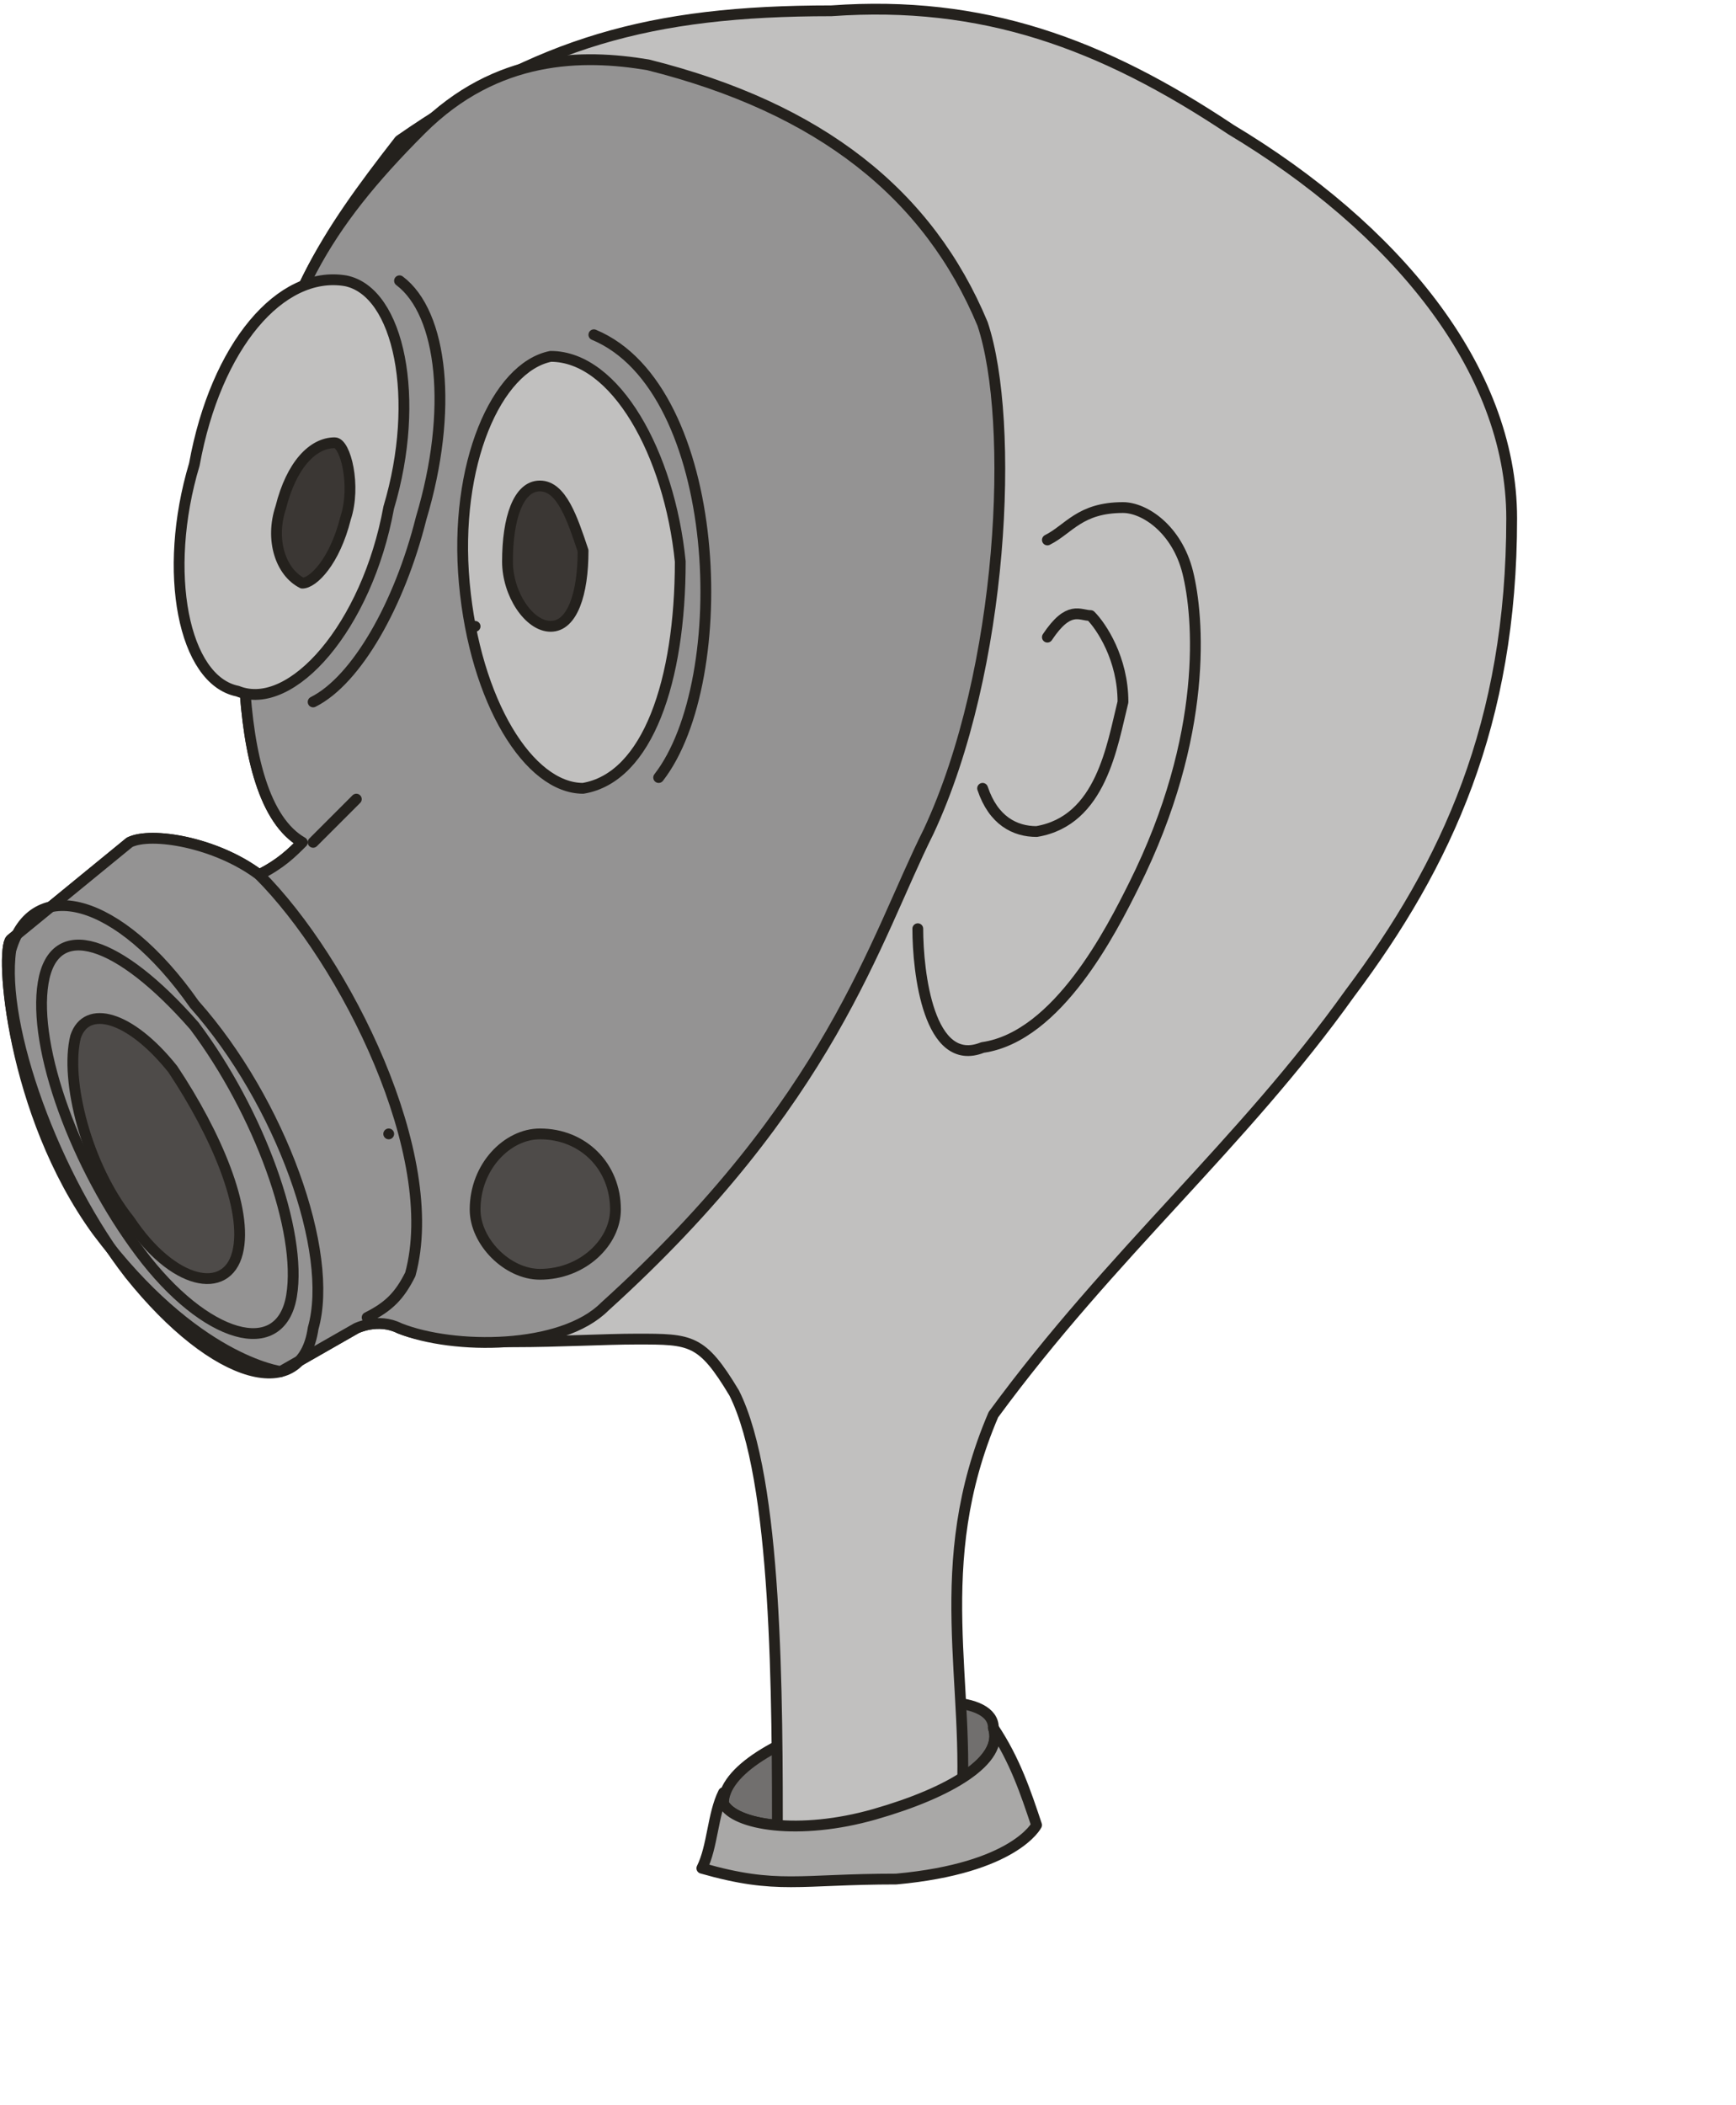 <?xml version="1.0" encoding="UTF-8" standalone="no"?>
<svg
   version="1.0"
   width="56.7mm"
   height="68.75mm"
   id="svg4565"
   sodipodi:docname="OQlogo.svg"
   inkscape:version="1.2 (dc2aedaf03, 2022-05-15)"
   xmlns:inkscape="http://www.inkscape.org/namespaces/inkscape"
   xmlns:sodipodi="http://sodipodi.sourceforge.net/DTD/sodipodi-0.dtd"
   xmlns="http://www.w3.org/2000/svg"
   xmlns:svg="http://www.w3.org/2000/svg"
   xmlns:rdf="http://www.w3.org/1999/02/22-rdf-syntax-ns#"
   xmlns:cc="http://creativecommons.org/ns#"
   xmlns:dc="http://purl.org/dc/elements/1.1/">
  <sodipodi:namedview
     pagecolor="#ffffff"
     bordercolor="#666666"
     borderopacity="1"
     objecttolerance="10"
     gridtolerance="10"
     guidetolerance="10"
     inkscape:pageopacity="0"
     inkscape:pageshadow="2"
     inkscape:window-width="1920"
     inkscape:window-height="1017"
     id="namedview4567"
     showgrid="false"
     inkscape:zoom="2.8622132"
     inkscape:cx="93.633836"
     inkscape:cy="116.69291"
     inkscape:window-x="-8"
     inkscape:window-y="-8"
     inkscape:window-maximized="1"
     inkscape:current-layer="svg4565"
     inkscape:showpageshadow="2"
     inkscape:pagecheckerboard="0"
     inkscape:deskcolor="#d1d1d1"
     inkscape:document-units="mm" />
  <defs
     id="defs4505">
    <pattern
       id="EMFhbasepattern"
       patternUnits="userSpaceOnUse"
       width="6"
       height="6"
       x="0"
       y="0" />
  </defs>
  <path
     style="fill:#716f6e;fill-opacity:1;fill-rule:evenodd;stroke:none"
     d="m 105.3,211.933 c -9.33,2.666 -15.995,6.665 -15.995,10.663 1.333,2.666 9.33,3.999 18.661,1.333 9.33,-2.666 15.995,-6.665 14.662,-10.663 0,-3.999 -9.33,-3.999 -17.328,-1.333 z"
     id="path4507" />
  <path
     style="fill:none;stroke:#24211d;stroke-width:1.333px;stroke-linecap:round;stroke-linejoin:round;stroke-miterlimit:4;stroke-dasharray:none;stroke-opacity:1"
     d="m 105.3,211.933 c -9.33,2.666 -15.995,6.665 -15.995,10.663 1.333,2.666 9.33,3.999 18.661,1.333 9.33,-2.666 15.995,-6.665 14.662,-10.663 0,-3.999 -9.33,-3.999 -17.328,-1.333 z"
     id="path4509" />
  <path
     style="fill:#c1c0bf;fill-opacity:1;fill-rule:evenodd;stroke:none"
     d="m 118.629,223.929 c 1.333,-15.995 -3.999,-30.657 3.999,-49.318 14.662,-19.994 30.657,-33.323 43.986,-51.984 11.996,-15.995 19.994,-33.323 19.994,-58.648 0,-18.661 -14.662,-35.989 -34.656,-47.985 C 135.957,5.332 121.295,0 102.634,1.333 c -22.66,0 -35.989,3.999 -53.317,15.995 -9.33,11.996 -14.662,19.994 -17.328,37.322 -2.666,17.328 -3.999,43.986 5.332,49.318 -1.333,1.333 -2.666,2.666 -5.332,3.999 -5.332,-3.999 -13.329,-5.332 -15.995,-3.999 L 1.333,115.963 C 0,117.296 1.333,137.29 11.996,150.619 23.992,167.947 31.99,169.28 34.656,169.28 l 9.33,-5.332 c 0,0 2.666,-1.333 5.332,0 6.665,2.666 21.327,1.333 29.324,1.333 6.665,0 7.997,0 11.996,6.665 5.332,10.663 5.332,37.322 5.332,55.982 z"
     id="path4511" />
  <path
     style="fill:none;stroke:#24211d;stroke-width:1.333px;stroke-linecap:round;stroke-linejoin:round;stroke-miterlimit:4;stroke-dasharray:none;stroke-opacity:1"
     d="m 118.629,223.929 c 1.333,-15.995 -3.999,-30.657 3.999,-49.318 14.662,-19.994 30.657,-33.323 43.986,-51.984 11.996,-15.995 19.994,-33.323 19.994,-58.648 0,-18.661 -14.662,-35.989 -34.656,-47.985 C 135.957,5.332 121.295,0 102.634,1.333 c -22.66,0 -35.989,3.999 -53.317,15.995 -9.33,11.996 -14.662,19.994 -17.328,37.322 -2.666,17.328 -3.999,43.986 5.332,49.318 -1.333,1.333 -2.666,2.666 -5.332,3.999 -5.332,-3.999 -13.329,-5.332 -15.995,-3.999 L 1.333,115.963 C 0,117.296 1.333,137.29 11.996,150.619 23.992,167.947 31.99,169.28 34.656,169.28 l 9.33,-5.332 c 0,0 2.666,-1.333 5.332,0 6.665,2.666 21.327,1.333 29.324,1.333 6.665,0 7.997,0 11.996,6.665 5.332,10.663 5.332,37.322 5.332,55.982 z"
     id="path4513" />
  <path
     style="fill:#949393;fill-opacity:1;fill-rule:evenodd;stroke:none"
     d="m 114.631,102.634 c 9.33,-19.994 10.663,-50.651 6.665,-62.647 C 114.631,23.992 101.301,13.329 79.975,7.997 71.977,6.665 61.314,6.665 51.984,15.995 39.987,27.991 34.656,37.322 31.99,54.649 c -2.666,17.328 -3.999,43.986 5.332,49.318 -1.333,1.333 -2.666,2.666 -5.332,3.999 -5.332,-3.999 -13.329,-5.332 -15.995,-3.999 L 1.333,115.963 C 0,117.296 1.333,137.29 11.996,151.952 23.992,167.947 34.656,169.28 34.656,169.28 l 9.33,-5.332 c 0,0 2.666,-1.333 5.332,0 6.665,2.666 19.994,2.666 25.325,-2.666 27.991,-25.325 33.323,-45.319 39.987,-58.648 z"
     id="path4515" />
  <path
     style="fill:none;stroke:#24211d;stroke-width:1.333px;stroke-linecap:round;stroke-linejoin:round;stroke-miterlimit:4;stroke-dasharray:none;stroke-opacity:1"
     d="m 114.631,102.634 c 9.33,-19.994 10.663,-50.651 6.665,-62.647 C 114.631,23.992 101.301,13.329 79.975,7.997 71.977,6.665 61.314,6.665 51.984,15.995 39.987,27.991 34.656,37.322 31.99,54.649 c -2.666,17.328 -3.999,43.986 5.332,49.318 -1.333,1.333 -2.666,2.666 -5.332,3.999 -5.332,-3.999 -13.329,-5.332 -15.995,-3.999 L 1.333,115.963 C 0,117.296 1.333,137.29 11.996,151.952 23.992,167.947 34.656,169.28 34.656,169.28 l 9.33,-5.332 c 0,0 2.666,-1.333 5.332,0 6.665,2.666 19.994,2.666 25.325,-2.666 27.991,-25.325 33.323,-45.319 39.987,-58.648 z"
     id="path4517" />
  <path
     style="fill:#4e4b49;fill-opacity:1;fill-rule:evenodd;stroke:none"
     d="m 9.33,127.96 c -1.333,5.332 1.333,15.995 6.665,22.66 5.332,7.997 11.996,9.33 13.329,3.999 1.333,-5.332 -2.666,-14.662 -7.997,-22.66 -5.332,-6.665 -10.663,-7.997 -11.996,-3.999 z"
     id="path4519" />
  <path
     style="fill:none;stroke:#24211d;stroke-width:1.333px;stroke-linecap:round;stroke-linejoin:round;stroke-miterlimit:4;stroke-dasharray:none;stroke-opacity:1"
     d="m 9.33,127.96 c -1.333,5.332 1.333,15.995 6.665,22.66 5.332,7.997 11.996,9.33 13.329,3.999 1.333,-5.332 -2.666,-14.662 -7.997,-22.66 -5.332,-6.665 -10.663,-7.997 -11.996,-3.999 z"
     id="path4521" />
  <path
     style="fill:none;stroke:#24211d;stroke-width:1.333px;stroke-linecap:round;stroke-linejoin:round;stroke-miterlimit:4;stroke-dasharray:none;stroke-opacity:1"
     d="M 1.333,117.296 C 0,126.627 6.665,145.288 15.995,157.284 c 10.663,13.329 21.327,15.995 22.66,6.665 2.666,-9.33 -3.999,-27.991 -14.662,-39.987 C 14.662,110.632 3.999,107.966 1.333,117.296 Z"
     id="path4523" />
  <path
     style="fill:none;stroke:#24211d;stroke-width:1.333px;stroke-linecap:round;stroke-linejoin:round;stroke-miterlimit:4;stroke-dasharray:none;stroke-opacity:1"
     d="m 31.99,107.966 c 10.663,10.663 22.66,34.656 18.661,49.318 -1.333,2.666 -2.666,3.999 -5.332,5.332 m 2.666,-22.66 v 0"
     id="path4525" />
  <path
     style="fill:none;stroke:#24211d;stroke-width:1.333px;stroke-linecap:round;stroke-linejoin:round;stroke-miterlimit:4;stroke-dasharray:none;stroke-opacity:1"
     d="m 5.332,121.295 c -1.333,7.997 3.999,22.66 11.996,33.323 7.997,10.663 17.328,13.329 18.661,5.332 1.333,-7.997 -3.999,-22.66 -11.996,-33.323 C 14.662,115.963 6.665,113.298 5.332,121.295 Z"
     id="path4527" />
  <path
     style="fill:#4e4b49;fill-opacity:1;fill-rule:evenodd;stroke:none"
     d="m 66.646,139.956 c -3.999,0 -7.997,3.999 -7.997,9.33 0,3.999 3.999,7.997 7.997,7.997 5.332,0 9.33,-3.999 9.33,-7.997 0,-5.332 -3.999,-9.33 -9.33,-9.33 z"
     id="path4529" />
  <path
     style="fill:none;stroke:#24211d;stroke-width:1.333px;stroke-linecap:round;stroke-linejoin:round;stroke-miterlimit:4;stroke-dasharray:none;stroke-opacity:1"
     d="m 66.646,139.956 c -3.999,0 -7.997,3.999 -7.997,9.33 0,3.999 3.999,7.997 7.997,7.997 5.332,0 9.33,-3.999 9.33,-7.997 0,-5.332 -3.999,-9.33 -9.33,-9.33 z"
     id="path4531" />
  <path
     style="fill:none;stroke:#24211d;stroke-width:1.333px;stroke-linecap:round;stroke-linejoin:round;stroke-miterlimit:4;stroke-dasharray:none;stroke-opacity:1"
     d="m 43.986,98.636 -5.332,5.332"
     id="path4533" />
  <path
     style="fill:#c1c0bf;fill-opacity:1;fill-rule:evenodd;stroke:none"
     d="m 67.979,43.986 c -6.665,1.333 -11.996,13.329 -10.663,27.991 1.333,14.662 7.997,25.325 14.662,25.325 7.997,-1.333 11.996,-13.329 11.996,-27.991 C 82.641,55.982 75.976,43.986 67.979,43.986 Z"
     id="path4535" />
  <path
     style="fill:none;stroke:#24211d;stroke-width:1.333px;stroke-linecap:round;stroke-linejoin:round;stroke-miterlimit:4;stroke-dasharray:none;stroke-opacity:1"
     d="m 67.979,43.986 c -6.665,1.333 -11.996,13.329 -10.663,27.991 1.333,14.662 7.997,25.325 14.662,25.325 7.997,-1.333 11.996,-13.329 11.996,-27.991 C 82.641,55.982 75.976,43.986 67.979,43.986 Z"
     id="path4537" />
  <path
     style="fill:#3b3734;fill-opacity:1;fill-rule:evenodd;stroke:none"
     d="m 66.646,59.981 c -2.666,0 -3.999,3.999 -3.999,9.33 0,3.999 2.666,7.997 5.332,7.997 2.666,0 3.999,-3.999 3.999,-9.33 -1.333,-3.999 -2.666,-7.997 -5.332,-7.997 z"
     id="path4539" />
  <path
     style="fill:none;stroke:#24211d;stroke-width:1.333px;stroke-linecap:round;stroke-linejoin:round;stroke-miterlimit:4;stroke-dasharray:none;stroke-opacity:1"
     d="m 66.646,59.981 c -2.666,0 -3.999,3.999 -3.999,9.33 0,3.999 2.666,7.997 5.332,7.997 2.666,0 3.999,-3.999 3.999,-9.33 -1.333,-3.999 -2.666,-7.997 -5.332,-7.997 z"
     id="path4541" />
  <path
     style="fill:none;stroke:#24211d;stroke-width:1.333px;stroke-linecap:round;stroke-linejoin:round;stroke-miterlimit:4;stroke-dasharray:none;stroke-opacity:1"
     d="M 81.308,95.97 C 90.638,83.974 89.305,47.985 73.31,41.32"
     id="path4543" />
  <path
     style="fill:none;stroke:#24211d;stroke-width:1.333px;stroke-linecap:round;stroke-linejoin:round;stroke-miterlimit:4;stroke-dasharray:none;stroke-opacity:1"
     d="m 58.648,77.309 v 0 c 0,0 0,0 0,0 z"
     id="path4545" />
  <path
     style="fill:#c1c0bf;fill-opacity:1;fill-rule:evenodd;stroke:none"
     d="m 42.653,34.656 c -7.997,-1.333 -15.995,7.997 -18.661,22.66 -3.999,13.329 -1.333,26.658 5.332,27.991 6.665,2.666 15.995,-7.997 18.661,-22.66 3.999,-13.329 1.333,-26.658 -5.332,-27.991 z"
     id="path4547" />
  <path
     style="fill:none;stroke:#24211d;stroke-width:1.333px;stroke-linecap:round;stroke-linejoin:round;stroke-miterlimit:4;stroke-dasharray:none;stroke-opacity:1"
     d="m 42.653,34.656 c -7.997,-1.333 -15.995,7.997 -18.661,22.66 -3.999,13.329 -1.333,26.658 5.332,27.991 6.665,2.666 15.995,-7.997 18.661,-22.66 3.999,-13.329 1.333,-26.658 -5.332,-27.991 z"
     id="path4549" />
  <path
     style="fill:#3b3734;fill-opacity:1;fill-rule:evenodd;stroke:none"
     d="m 41.32,54.649 c -2.666,0 -5.332,2.666 -6.665,7.997 -1.333,3.999 0,7.997 2.666,9.33 1.333,0 3.999,-2.666 5.332,-7.997 1.333,-3.999 0,-9.33 -1.333,-9.33 z"
     id="path4551" />
  <path
     style="fill:none;stroke:#24211d;stroke-width:1.333px;stroke-linecap:round;stroke-linejoin:round;stroke-miterlimit:4;stroke-dasharray:none;stroke-opacity:1"
     d="m 41.32,54.649 c -2.666,0 -5.332,2.666 -6.665,7.997 -1.333,3.999 0,7.997 2.666,9.33 1.333,0 3.999,-2.666 5.332,-7.997 1.333,-3.999 0,-9.33 -1.333,-9.33 z"
     id="path4553" />
  <path
     style="fill:none;stroke:#24211d;stroke-width:1.333px;stroke-linecap:round;stroke-linejoin:round;stroke-miterlimit:4;stroke-dasharray:none;stroke-opacity:1"
     d="M 38.654,86.639 C 43.986,83.974 49.318,74.643 51.984,63.98 55.982,50.651 54.649,38.654 49.318,34.656"
     id="path4555" />
  <path
     style="fill:none;stroke:#24211d;stroke-width:1.333px;stroke-linecap:round;stroke-linejoin:round;stroke-miterlimit:4;stroke-dasharray:none;stroke-opacity:1"
     d="m 129.293,66.646 c 2.666,-1.333 3.999,-3.999 9.33,-3.999 2.666,0 6.665,2.666 7.997,7.997 1.333,5.332 2.666,19.994 -6.665,38.654 -2.666,5.332 -9.33,18.661 -18.661,19.994 -6.665,2.666 -7.997,-9.33 -7.997,-14.662"
     id="path4557" />
  <path
     style="fill:none;stroke:#24211d;stroke-width:1.333px;stroke-linecap:round;stroke-linejoin:round;stroke-miterlimit:4;stroke-dasharray:none;stroke-opacity:1"
     d="m 129.293,78.642 c 2.666,-3.999 3.999,-2.666 5.332,-2.666 1.333,1.333 3.999,5.332 3.999,10.663 -1.333,5.332 -2.666,14.662 -10.663,15.995 -2.666,0 -5.332,-1.333 -6.665,-5.332"
     id="path4559" />
  <path
     style="fill:#a9a8a7;fill-opacity:1;fill-rule:evenodd;stroke:none"
     d="m 89.305,221.264 v 0 c 0,0 0,1.333 0,1.333 1.333,2.666 9.33,3.999 18.661,1.333 9.33,-2.666 15.995,-6.665 14.662,-10.663 v 0 c 2.666,3.999 3.999,7.997 5.332,11.996 0,0 -2.666,5.332 -17.328,6.665 -11.996,0 -14.662,1.333 -23.992,-1.333 1.333,-2.666 1.333,-6.665 2.666,-9.33 z"
     id="path4561" />
  <path
     style="fill:none;stroke:#24211d;stroke-width:1.333px;stroke-linecap:round;stroke-linejoin:round;stroke-miterlimit:4;stroke-dasharray:none;stroke-opacity:1"
     d="m 89.305,221.264 v 0 c 0,0 0,1.333 0,1.333 1.333,2.666 9.33,3.999 18.661,1.333 9.33,-2.666 15.995,-6.665 14.662,-10.663 v 0 c 2.666,3.999 3.999,7.997 5.332,11.996 0,0 -2.666,5.332 -17.328,6.665 -11.996,0 -14.662,1.333 -23.992,-1.333 1.333,-2.666 1.333,-6.665 2.666,-9.33 z"
     id="path4563" />
</svg>
